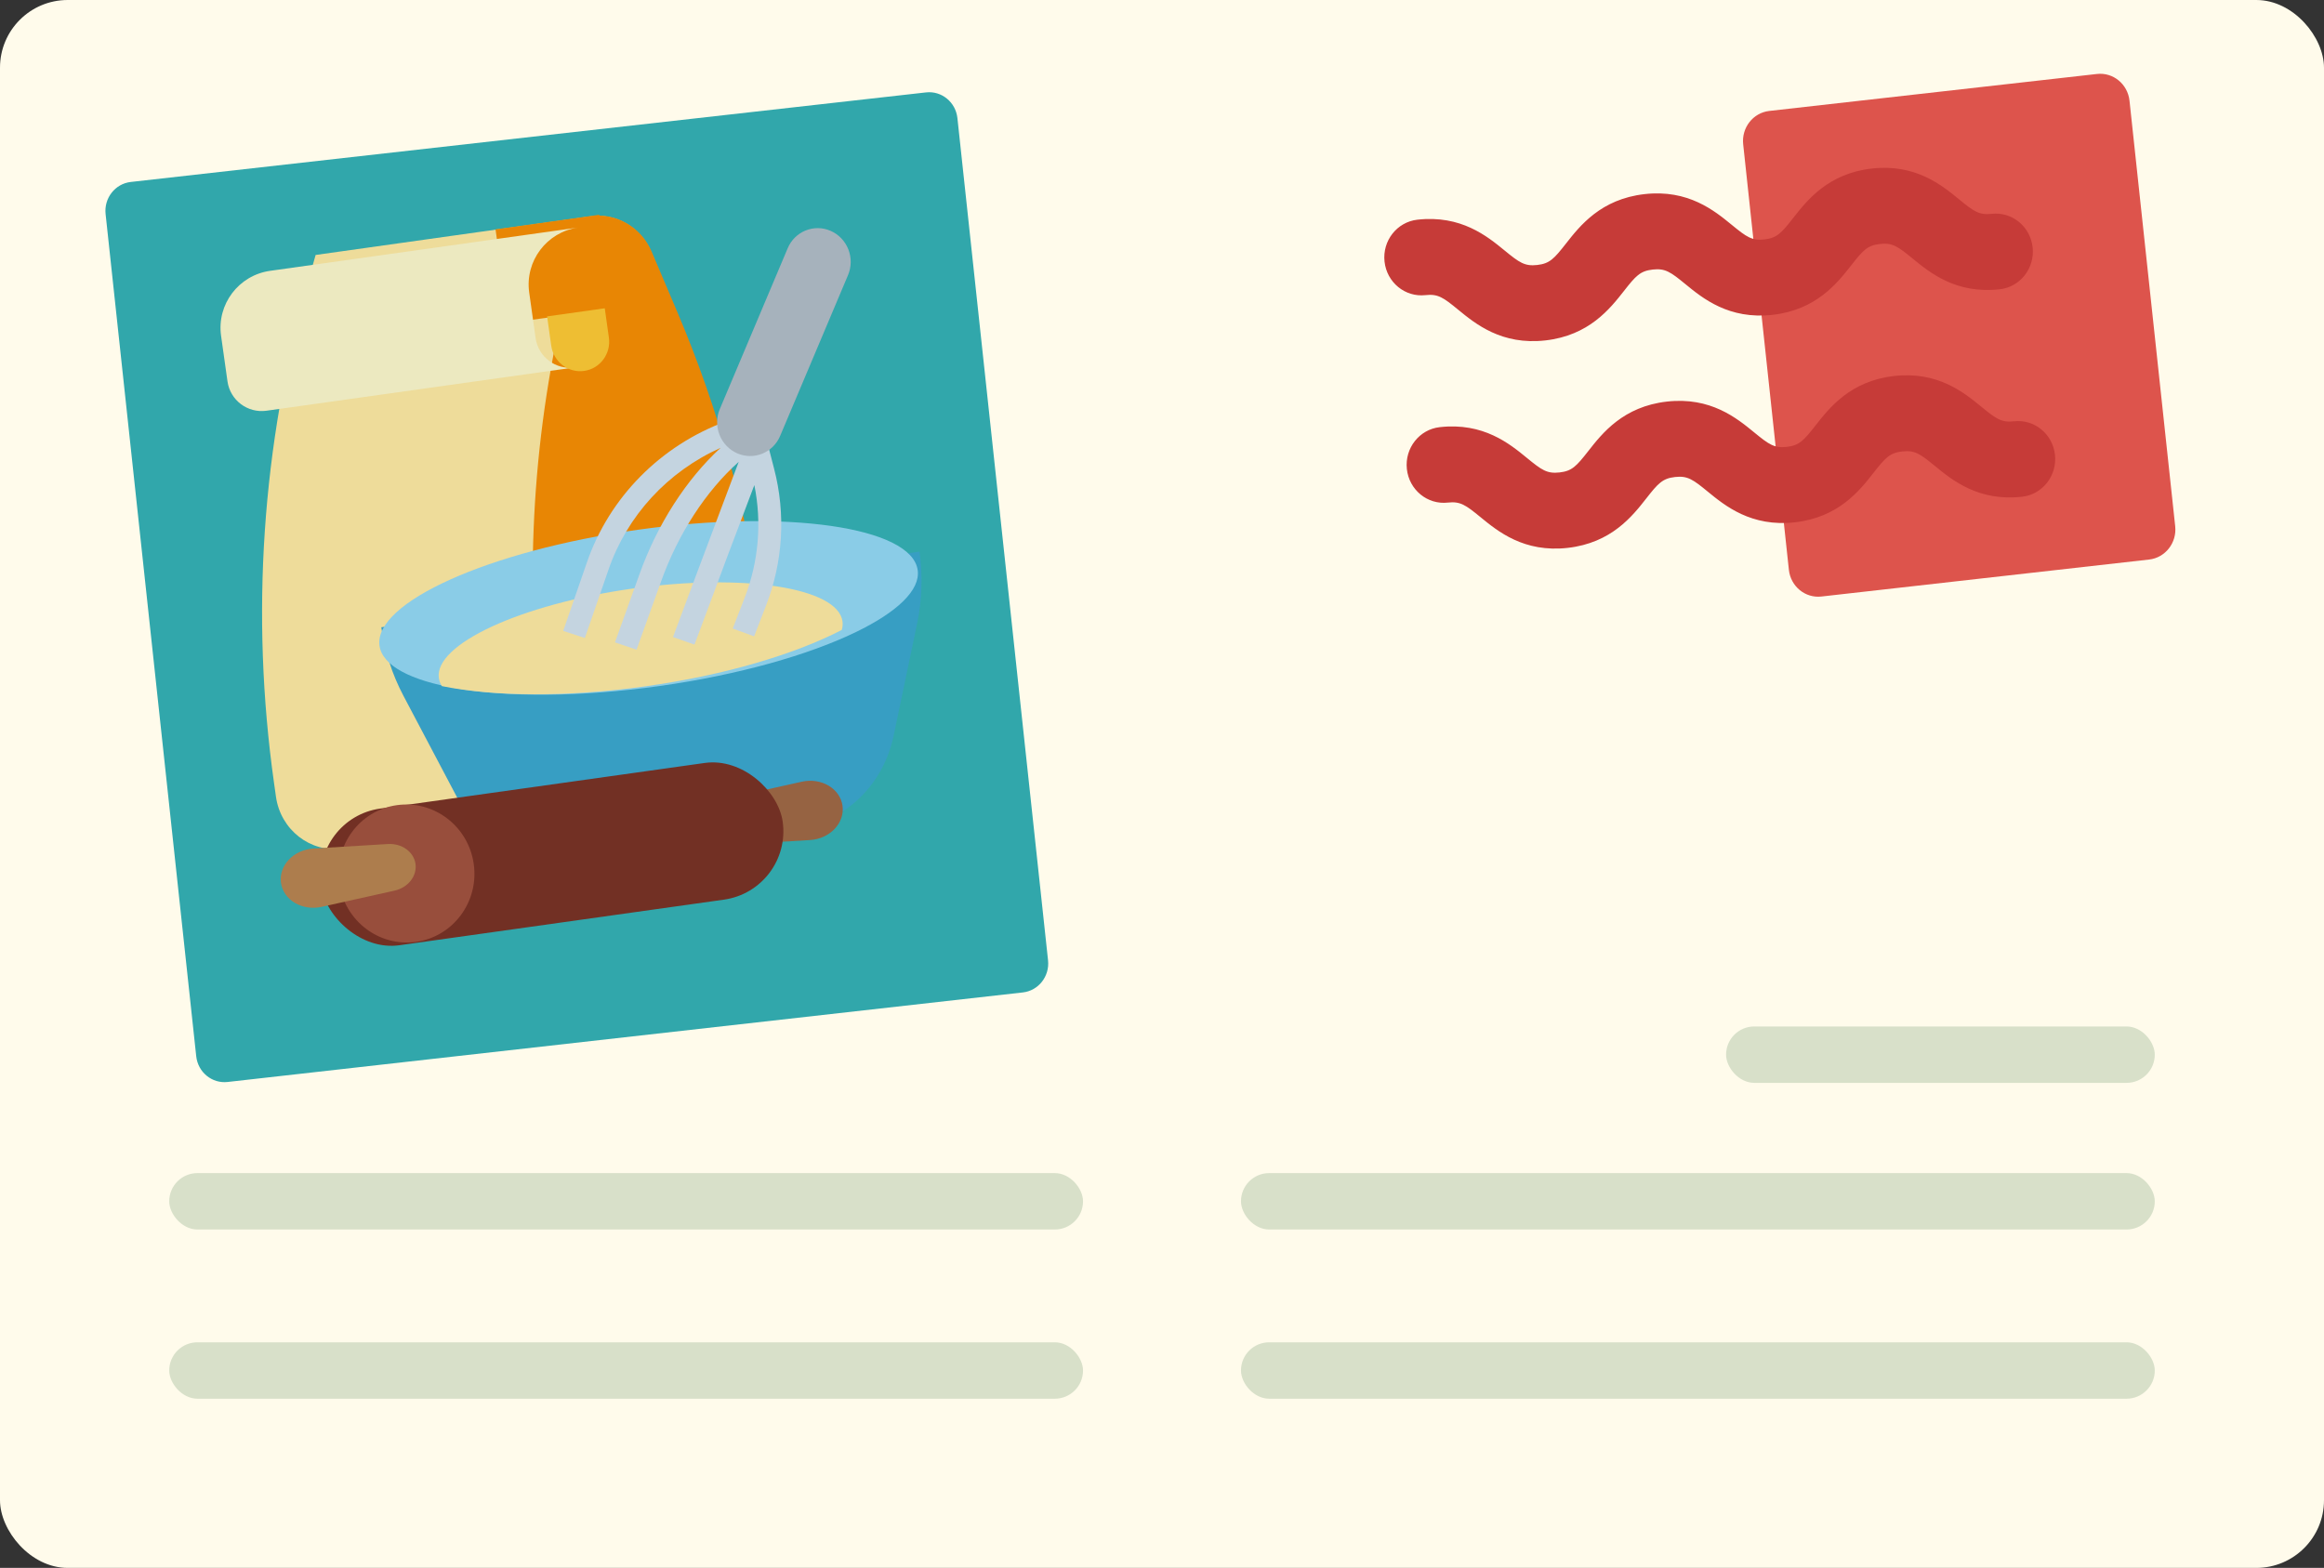<?xml version="1.0" encoding="UTF-8"?>
<svg width="206px" height="139px" viewBox="0 0 206 139" version="1.1" xmlns="http://www.w3.org/2000/svg" xmlns:xlink="http://www.w3.org/1999/xlink">
    <rect x="0" y="0" width="206" height="139" fill="#333333" stroke="none"/>
    <!-- Generator: Sketch 52.4 (67378) - http://www.bohemiancoding.com/sketch -->
    <title>Postcard</title>
    <desc>Created with Sketch.</desc>
    <g id="Page-1" stroke="none" stroke-width="1" fill="none" fill-rule="evenodd">
        <g id="Backpack-NEW-Screen-Postcards" transform="translate(-77, -192)">
            <g id="Postcard" transform="translate(77, 192)">
                <g id="postcard-(1)">
                    <rect id="Rectangle" fill="#FFFBEB" x="0" y="0" width="206" height="139" rx="6"></rect>
                    <path d="M90.67,87.982 L20.174,95.921 C18.79,96.077 17.545,95.056 17.393,93.641 L9.36,18.977 C9.207,17.562 10.206,16.288 11.589,16.132 L82.085,8.192 C83.468,8.036 84.714,9.058 84.866,10.473 L92.899,85.136 C93.051,86.552 92.053,87.826 90.67,87.982 Z" id="Path" fill="#31A7AB"></path>
                    <path d="M190.5,49.605 L161.448,52.884 C160.014,53.046 158.724,51.985 158.567,50.516 L154.516,12.791 C154.358,11.321 155.393,9.998 156.826,9.836 L185.877,6.558 C187.311,6.396 188.601,7.456 188.759,8.926 L192.81,46.651 C192.968,48.12 191.933,49.443 190.5,49.605 Z" id="Path" fill="#DD544C"></path>
                    <g id="Group" transform="translate(122.312, 14.718)" fill="#C63B38">
                        <path d="M54.951,10.927 C51.079,11.363 48.758,9.46 47.221,8.2 C45.905,7.122 45.435,6.786 44.325,6.911 C43.214,7.036 42.827,7.468 41.773,8.813 C40.541,10.384 38.68,12.759 34.808,13.194 C30.936,13.63 28.614,11.727 27.078,10.467 C25.762,9.389 25.293,9.054 24.183,9.179 C23.073,9.304 22.686,9.735 21.632,11.081 C20.4,12.652 18.539,15.026 14.667,15.462 C10.795,15.897 8.474,13.995 6.937,12.735 C5.622,11.656 5.153,11.321 4.043,11.446 C2.237,11.649 0.612,10.317 0.413,8.47 C0.214,6.624 1.517,4.962 3.323,4.759 C7.195,4.323 9.516,6.226 11.053,7.486 C12.368,8.564 12.837,8.899 13.948,8.774 C15.058,8.649 15.444,8.218 16.499,6.872 C17.73,5.301 19.591,2.927 23.463,2.491 C27.335,2.055 29.657,3.959 31.193,5.218 C32.509,6.297 32.978,6.632 34.088,6.507 C35.199,6.382 35.586,5.95 36.64,4.604 C37.872,3.034 39.733,0.66 43.606,0.224 C47.478,-0.212 49.8,1.691 51.336,2.951 C52.652,4.029 53.121,4.364 54.232,4.239 C56.038,4.036 57.663,5.368 57.862,7.215 C58.06,9.062 56.757,10.724 54.951,10.927 Z" id="Path"></path>
                        <path d="M56.931,29.319 C53.059,29.755 50.737,27.852 49.201,26.593 C47.885,25.514 47.415,25.179 46.305,25.304 C45.194,25.429 44.807,25.861 43.753,27.206 C42.521,28.777 40.659,31.151 36.787,31.587 C32.916,32.022 30.594,30.119 29.057,28.86 C27.742,27.782 27.273,27.446 26.163,27.571 C25.053,27.696 24.666,28.127 23.612,29.473 C22.38,31.044 20.519,33.418 16.647,33.854 C12.775,34.29 10.454,32.387 8.917,31.127 C7.602,30.049 7.133,29.714 6.023,29.838 C4.217,30.042 2.592,28.709 2.393,26.863 C2.194,25.016 3.497,23.354 5.303,23.151 C9.174,22.715 11.496,24.618 13.033,25.878 C14.348,26.956 14.817,27.291 15.927,27.166 C17.038,27.041 17.424,26.61 18.478,25.265 C19.71,23.693 21.571,21.32 25.443,20.884 C29.315,20.448 31.637,22.351 33.173,23.61 C34.489,24.689 34.957,25.024 36.068,24.899 C37.178,24.774 37.565,24.342 38.62,22.997 C39.852,21.426 41.713,19.052 45.585,18.616 C49.458,18.18 51.779,20.083 53.316,21.343 C54.632,22.421 55.101,22.756 56.212,22.631 C58.018,22.428 59.643,23.76 59.841,25.607 C60.04,27.454 58.737,29.116 56.931,29.319 Z" id="Path"></path>
                    </g>
                </g>
                <g id="bake" transform="translate(51.582, 50.389) rotate(-8) translate(-51.582, -50.389) translate(21.082, 18.889)">
                    <path d="M45.558,37.821 L45.558,47.773 C45.558,50.739 43.227,53.144 40.352,53.144 L6.032,53.144 C3.157,53.144 0.826,50.739 0.826,47.773 L0.826,46.495 C0.826,31.522 3.933,16.723 9.939,3.092 L10.992,0.699 L35.576,0.699 C37.868,0.699 39.877,2.282 40.48,4.564 L41.976,10.223 C44.353,19.217 45.558,28.498 45.558,37.821 Z" id="Path" fill="#EEDC9A"></path>
                    <path d="M42.043,10.195 L40.524,4.536 C39.994,2.559 38.379,1.077 36.39,0.741 L36.39,0.671 L27.099,0.671 L27.099,9.062 L31.824,9.062 C27.336,21.006 25.035,33.683 25.035,46.467 L25.035,47.744 C25.035,50.711 27.402,53.116 30.321,53.116 L40.394,53.116 C43.313,53.116 45.68,50.711 45.68,47.744 L45.68,37.793 C45.68,28.47 44.457,19.189 42.043,10.195 Z" id="Path" fill="#E88604"></path>
                    <path d="M29.276,10.709 C29.276,12.398 30.648,13.768 32.341,13.768 L4.759,13.768 C3.067,13.768 1.695,12.398 1.695,10.709 L1.695,6.63 C1.695,3.814 3.982,1.531 6.802,1.531 L34.384,1.531 C31.563,1.531 29.276,3.814 29.276,6.63 L29.276,10.709 Z" id="Path" fill="#ECE9C0"></path>
                    <path d="M30.553,8.948 L35.714,8.948 L35.714,11.57 C35.714,13.018 34.559,14.192 33.133,14.192 C31.708,14.192 30.553,13.018 30.553,11.57 L30.553,8.948 Z" id="Path" fill="#EEBE33"></path>
                    <path d="M12.164,34.194 C12.164,36.34 12.534,38.467 13.255,40.467 L16.701,50.021 C18.201,54.181 21.916,56.921 26.055,56.921 L46.447,56.921 C50.586,56.921 54.3,54.181 55.801,50.021 L59.246,40.467 C59.967,38.467 60.337,36.34 60.337,34.194 L12.164,34.194 Z" id="Path" fill="#379EC3"></path>
                    <path d="M59.951,35.793 C59.951,37.592 57.609,39.233 53.76,40.473 C49.351,41.892 42.967,42.785 35.864,42.785 C28.761,42.785 22.377,41.892 17.968,40.473 C14.12,39.233 11.777,37.592 11.777,35.793 C11.777,31.93 22.561,28.8 35.864,28.8 C49.167,28.8 59.951,31.93 59.951,35.793 Z" id="Path" fill="#8ACCE7"></path>
                    <path d="M52.718,39.36 C52.716,39.621 52.658,39.877 52.549,40.109 C48.14,41.662 41.756,42.638 34.653,42.638 C27.55,42.638 21.166,41.662 16.757,40.109 C16.648,39.877 16.59,39.621 16.588,39.36 C16.588,36.343 24.676,33.897 34.653,33.897 C44.63,33.897 52.718,36.343 52.718,39.36 Z" id="Path" fill="#EEDC9A"></path>
                    <path d="M48.599,25.129 L48.268,22.213 L47.637,22.281 L47.591,21.882 L46.96,21.951 L46.915,21.551 L45.319,21.725 L45.009,20.362 C38.927,21.671 33.777,25.601 31.003,31.052 L28.083,36.76 L29.898,37.647 L32.818,31.939 C35.113,27.43 39.222,24.057 44.162,22.627 C40.762,24.969 37.649,28.574 35.475,32.73 L32.486,38.403 L34.291,39.312 L37.281,33.636 C39.364,29.653 42.348,26.23 45.577,24.082 C44.904,25.325 44.151,26.699 43.359,28.144 C42.255,30.158 41.118,32.247 39.947,34.409 L37.646,38.652 L39.439,39.581 L41.742,35.335 C42.906,33.172 44.042,31.087 45.148,29.081 C45.674,28.122 46.182,27.195 46.662,26.314 C46.869,29.713 46.091,33.1 44.419,36.087 L42.994,38.642 L44.776,39.592 L46.201,37.038 C48.236,33.404 49.074,29.245 48.599,25.129 Z" id="Path" fill="#C4D4E0"></path>
                    <path d="M44.568,19.216 L52.512,5.933 C53.345,4.54 55.122,4.094 56.492,4.934 C57.157,5.342 57.635,6.004 57.821,6.774 C58.006,7.544 57.882,8.357 57.478,9.034 L49.533,22.317 C48.7,23.71 46.924,24.156 45.553,23.316 C44.888,22.908 44.41,22.245 44.225,21.476 C44.04,20.706 44.163,19.892 44.568,19.216 Z" id="Path" fill="#A6B2BC"></path>
                    <path d="M38.402,53.637 L47.175,52.94 C48.014,52.873 48.847,53.118 49.469,53.615 C50.091,54.112 50.446,54.815 50.446,55.551 C50.446,56.288 50.091,56.991 49.469,57.488 C48.847,57.985 48.014,58.23 47.175,58.163 L38.402,57.466 L38.402,53.637 Z" id="Path" fill="#966342"></path>
                    <rect id="Rectangle" fill="#723024" x="3.707" y="50.097" width="41.291" height="12.237" rx="6.119"></rect>
                    <ellipse id="Oval" fill="#984E3C" cx="11.335" cy="56.122" rx="6.022" ry="6.119"></ellipse>
                    <path d="M10.065,57.48 L3.473,58.004 C2.634,58.07 1.801,57.825 1.179,57.329 C0.557,56.832 0.202,56.129 0.202,55.392 C0.202,54.655 0.557,53.953 1.179,53.456 C1.801,52.959 2.634,52.714 3.473,52.781 L10.065,53.305 C11.3,53.403 12.245,54.308 12.245,55.392 C12.245,56.476 11.3,57.382 10.065,57.48 Z" id="Path" fill="#AD7D4D"></path>
                </g>
                <rect id="Rectangle" fill="#D8E0C9" x="110" y="104" width="81" height="5" rx="2.5"></rect>
                <rect id="Rectangle" fill="#D8E0C9" x="153" y="91" width="38" height="5" rx="2.5"></rect>
                <rect id="Rectangle" fill="#D8E0C9" x="110" y="119" width="81" height="5" rx="2.5"></rect>
                <rect id="Rectangle" fill="#D8E0C9" x="15" y="104" width="81" height="5" rx="2.5"></rect>
                <rect id="Rectangle" fill="#D8E0C9" x="15" y="119" width="81" height="5" rx="2.5"></rect>
            </g>
        </g>
    </g>
</svg>